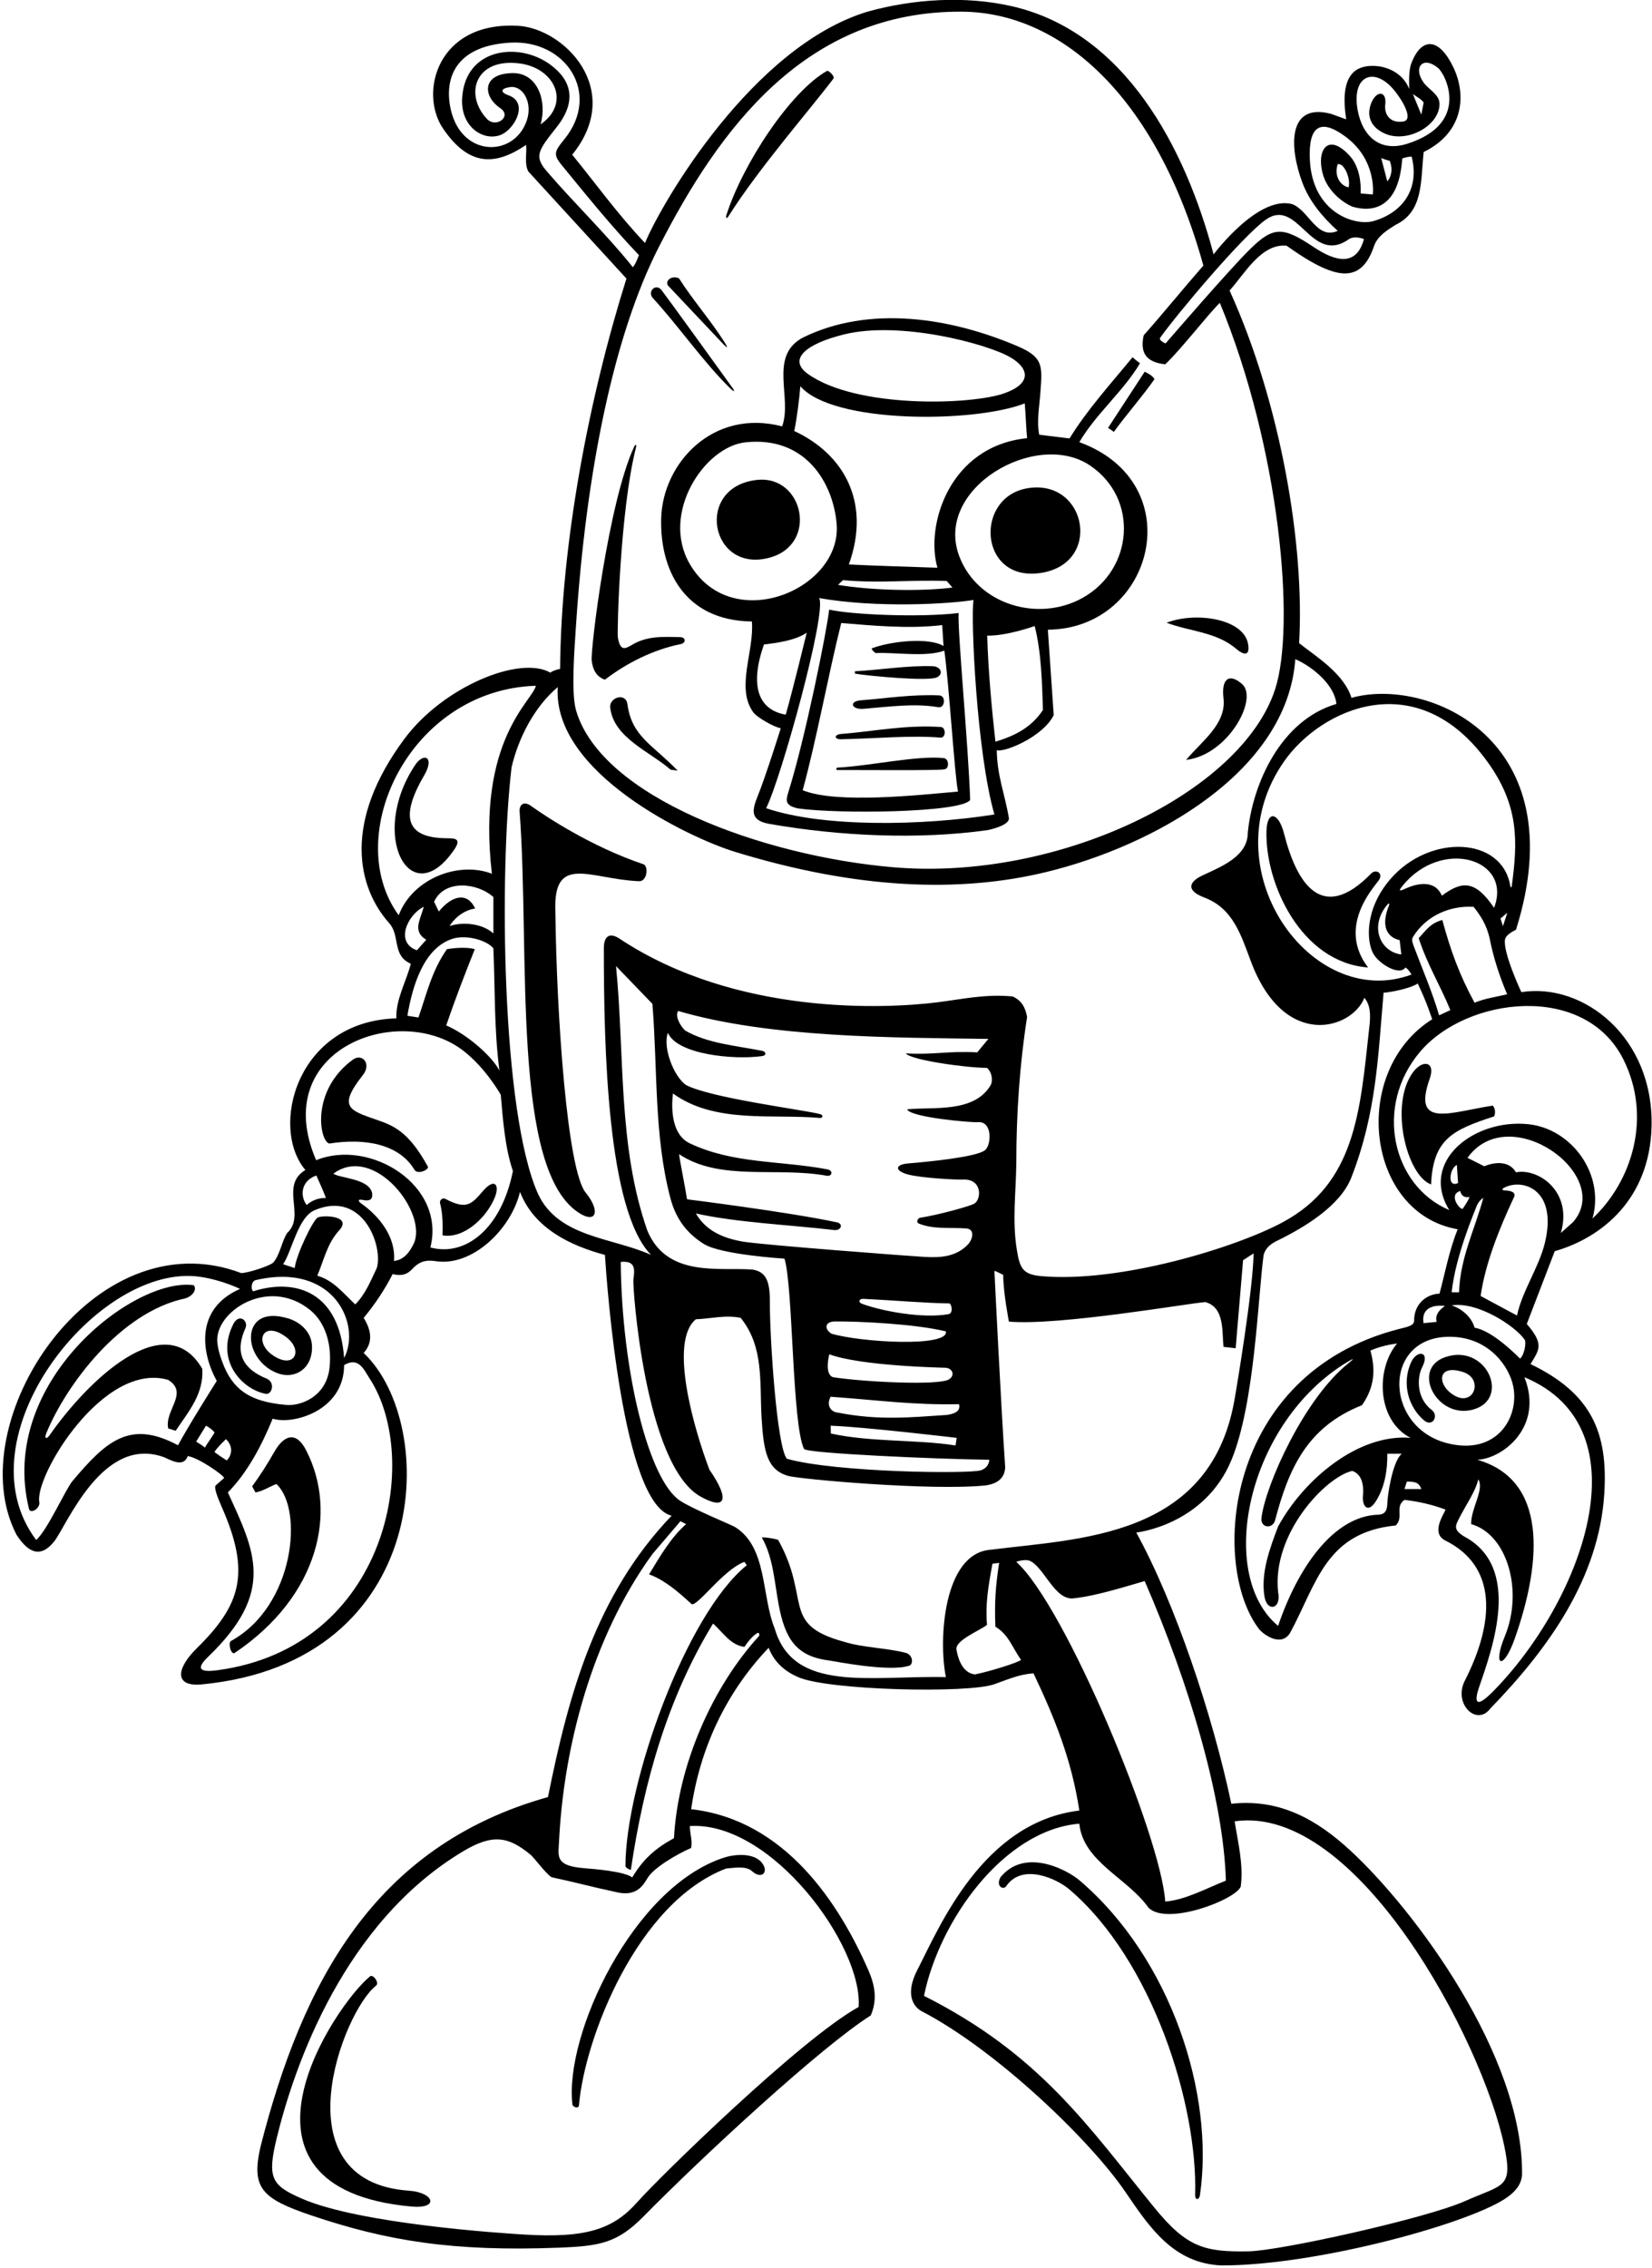<?xml version="1.0" encoding="UTF-8"?>
<svg xmlns="http://www.w3.org/2000/svg" xmlns:xlink="http://www.w3.org/1999/xlink" width="480pt" height="659pt" viewBox="0 0 480 659" version="1.1">
<g id="surface1">
<path style=" stroke:none;fill-rule:nonzero;fill:rgb(0%,0%,0%);fill-opacity:1;" d="M 442.039 288.258 C 442.039 288.258 436.664 276.801 437.289 272.98 C 437.5 271.711 439.371 270.676 440.484 270.121 C 457.957 214.559 414.57 196.57 392.684 202.754 C 390.434 195.605 382.262 190.68 377.465 186.863 C 379.094 158.695 372.289 117.559 357.266 84.406 C 361.672 79.512 366.469 70.699 373.812 71.383 C 387.906 81.414 395.395 82.766 399.219 71.535 C 400.238 68.551 403.102 66.824 405.531 65.312 C 413.559 61.398 412.742 52.953 413.656 44.168 C 425.43 38.418 426.145 27.469 422.207 19.395 C 418.02 10.824 413.09 10.848 410.168 18.133 C 409.227 20.477 409.449 23.574 409.449 25.859 C 406.73 18.793 397.176 17.664 393.531 20.75 C 390.352 23.438 390.285 28.934 391.141 34.672 L 386.805 33.098 C 374.141 29.688 374.527 42.633 378.395 53.02 C 380.395 58.395 384.215 63.039 388.691 67.078 C 382.621 69.719 380.469 61.398 375.574 59.344 C 365.59 56.504 352.621 73.91 352.621 73.91 C 344.426 43.012 326.891 9.191 293.75 1.75 C 280.281 -1.273 265.34 -0.281 252.219 3.344 C 218.707 13.355 192.172 59.027 187.41 70.602 C 179.578 62.379 172.824 52.98 166.262 44.953 C 181.562 26.039 163.871 8.246 150.504 7.496 C 127.023 6.18 121.711 26.973 128.699 37.297 C 136.469 48.777 144.281 47.902 152.852 42.113 C 153.145 44.168 152.266 47.691 153.535 49.848 L 182.016 80.938 C 171.148 115.496 163.031 157.734 162.738 194.348 C 162 194.469 160.684 194.836 159.898 195.426 C 151.059 190.355 128.816 199.48 117.566 214.59 C 99.473 238.895 103.828 257.824 113.09 268.219 C 116.359 271.883 113.82 277.57 119.367 280.012 C 117.996 285.297 114.965 290.387 115.16 295.871 C 86.105 296.715 78.293 327.629 88.727 339.926 C 81.188 344.527 88.922 353.238 83.441 358.234 C 81.902 360.574 81.324 364.648 79.426 366.781 C 78.547 367.77 71.773 369.957 70.062 369.867 C 26.988 353.602 -12.094 413.496 4.824 445.953 C 8.582 451.703 12.031 452.344 15.613 448.02 C 19.305 443.562 29.691 416.645 47.805 423.434 C 50.859 424.922 53.48 425.949 54.559 423.043 C 57.691 423.531 64.742 428.43 65.133 429.406 L 62.684 431.562 C 62.098 432.125 63.125 434.875 64.508 438.02 C 72.848 456.996 70.016 466.258 57.176 478.887 C 51.035 484.922 50.707 490.137 58.582 489.387 C 125.824 482.988 127.609 413.84 105.664 393.086 C 108.699 389.758 107.605 385.973 105.664 382.902 C 108.992 378.891 111.832 374.582 114.082 370.176 C 116.387 370.707 118.195 370.566 120.055 368.414 C 122.484 365.957 124.691 366.148 126.773 366.445 C 137.199 367.953 148.457 357.273 151.09 346.289 C 155.199 356.961 165.871 361.953 175.762 364.598 C 176.348 373.605 180.895 437.039 195.145 440.371 C 173.02 463.477 165.188 492.453 159.215 522.117 C 108.59 536.316 87.801 576.246 75.707 623.641 C 72.953 635.664 75.922 638.758 90.469 643.668 C 112.48 651.098 131.688 654.234 162.488 653.035 C 174.25 652.574 179.363 651.719 187.016 643.934 C 203.914 626.746 238.445 594.773 253.004 585.559 C 255.012 580.938 254.145 576.617 252.336 572.484 C 243.902 553.223 228.242 528.746 200.82 525.645 C 203.367 508.02 210.906 491.77 223.34 478.75 C 224.977 483.051 228.184 485.664 231.926 487.285 C 240.887 491.176 281.617 492.035 288.934 489.32 C 292.848 487.953 296.285 486.387 300.301 486.188 C 306.469 499.211 311.352 511.254 313.605 526.035 C 285.473 529.438 272.922 559.965 266.516 572.395 C 262.848 579.504 265.488 583.141 267.812 584.348 C 289.578 595.668 316.824 621.902 326.961 636.801 C 334.152 647.367 341.004 657.539 354.82 658.199 C 382.84 658.273 428.625 645.594 438.363 638.086 C 440.406 636.512 442.055 634.668 442.246 631.766 C 442.535 597.137 411.02 554.879 392.359 537.656 C 382.801 528.836 372.004 522.496 357.766 524.066 C 352.336 498.262 341.324 465.516 330.148 445.266 C 330.148 445.266 349.895 443.207 357.781 424.246 C 364.637 407.762 365.52 376.391 367.156 364.598 C 367.758 362.484 369.25 361.387 371.066 360.496 C 378.852 356.688 389.402 350.41 392.629 342.137 C 400.008 323.219 400.402 306.582 402.008 288.43 C 404.555 288.234 409.891 287.117 411.945 285.746 C 414.133 290.461 414.637 291.84 416.141 296.133 C 392.238 311.133 396.738 352.48 423.547 357.156 C 421.098 363.129 419.824 370.078 418.258 375.855 C 414.363 375.992 410.875 378.938 410.883 383.648 C 410.887 385.219 408.977 385.484 406.434 386.141 C 355.699 399.203 351.559 454.605 365.781 473.25 C 367.098 474.973 372.508 478.781 374.984 474.164 C 382.641 459.906 385.25 445.238 405.531 443.211 C 407.98 440.859 405.141 437.824 408.078 435.77 C 412.047 436.238 416.203 437.141 420.02 438.609 C 419.387 440.137 415.801 445.316 419.773 447.496 C 435.16 455.035 434.312 471.238 425.59 488.367 C 422.219 494.988 429.051 501.742 433.043 496.371 C 450 478.906 464.559 458.461 466.129 434.094 C 467.289 416.117 462.352 404.82 444.691 396.316 C 447.277 392.137 448.691 390.547 443.617 384.664 L 451.742 363.52 C 465.512 359.586 479.285 348.316 479.867 327.457 C 480.594 301.383 460.059 285.395 442.039 288.258 Z M 436.691 269.094 L 435.98 266.863 L 437.957 265.207 Z M 404.555 25.598 C 407.094 28.41 410.984 34.75 407.754 35.293 C 404.23 35.891 402.102 33.621 402.5 30.238 C 402.93 26.594 400.145 26.055 398.484 29.777 C 396.785 33.949 398.586 37.125 402.348 38.801 C 408.863 41.703 418.211 36.551 418.262 30.25 C 418.281 27.426 415.051 26.012 413.578 23.906 C 410.508 19.512 413.477 16.121 417.859 19.766 C 419.996 21.543 427.371 35.844 408.957 41.746 C 399.789 44.688 395.164 38.047 394.289 30.777 C 393.219 21.859 399.258 19.723 404.555 25.598 Z M 410.523 27.328 C 411.602 28.113 412.973 28.797 413.656 29.777 L 412.973 33.301 Z M 403.086 52.688 L 401.32 45.93 C 402.105 46.223 402.914 46.535 403.77 46.715 C 404.848 49.258 404.137 51.559 403.086 52.688 Z M 380.59 46.492 C 380.086 36.348 383.812 34.477 390.785 39.582 C 400.207 46.48 398.875 56.504 398.875 56.504 L 395.352 56.211 C 395.504 52.758 394.875 48.219 392.145 45.238 C 385.648 38.16 382.246 43.926 384.52 51.105 C 385.738 54.961 389.262 58.434 392.902 60.027 C 397.219 61.336 406.359 62.066 407.422 46.098 C 407.434 45.902 410.117 45.293 410.191 45.594 C 412.543 55.027 407.414 61.855 399.047 64.238 C 393.836 65.723 381.363 61.969 380.59 46.492 Z M 391.824 54.449 C 389.137 53.848 387.617 50.727 388.691 47.691 C 390.66 47.312 392.539 52.113 391.824 54.449 Z M 367.773 63.828 C 377.113 57.223 380.797 76.836 391.578 69.742 C 393.363 68.211 396.301 69.465 396.301 69.465 C 394.121 77.559 387.988 75.98 381.773 71.832 C 372.863 65.883 370.117 65.637 363.34 72.262 C 357.215 78.246 338.672 99.781 338.672 99.781 C 338.672 99.781 336.531 98.934 337.121 98.098 C 341.895 91.367 360.996 68.621 367.773 63.828 Z M 145.352 31.422 C 148.887 33.809 144.121 37.352 141.473 34.535 C 134.832 27.477 138.008 16.715 151.027 18.438 C 161.215 19.785 165.934 29.996 157.062 36.141 C 159.008 29.562 156.293 21.172 149.008 21.238 C 139.98 21.324 140.191 27.934 145.352 31.422 Z M 158.797 49.672 C 155.086 45.34 156.453 43.652 161.773 36.898 C 167.59 29.512 166.184 23.422 159.93 18.805 C 150.742 12.023 135.137 13.918 134.277 28.496 C 133.73 37.723 141.707 41.641 146.438 38.711 C 150.055 36.469 153.328 29.652 147.738 27.684 C 145.203 26.789 145.477 25.668 148.246 25.297 C 151.926 24.805 154.84 29.785 153.059 35.016 C 149.305 46.066 133.289 45.816 130.734 30.613 C 129.203 21.484 133.465 13.168 148.383 12.387 C 164.441 11.547 174.648 27.121 164.102 40.305 C 161.355 43.738 160.508 44.664 163.059 47.781 C 170.164 56.469 177.656 65.762 185.648 74.125 C 185.156 75.398 184.668 76.672 183.887 77.648 C 176.188 68.004 166.91 59.148 158.797 49.672 Z M 167.383 181.395 C 170.328 136.824 178.344 97.387 191.41 71.809 C 208.988 37.406 234.125 3.023 279.609 3.395 C 307.637 3.621 335.77 27.098 349.648 77.156 C 344.406 83.137 337.199 91.941 332.305 97.426 C 331.082 103.039 333.539 105.285 338.566 105.848 C 343.199 101.477 350.957 91.355 354.43 87.992 C 371.977 130.441 376.477 181.969 370.48 200.312 C 360.668 230.336 307.438 256.055 259.668 251.984 C 221.535 248.738 174.734 231.566 167.387 206.43 C 165.922 201.41 166.855 189.352 167.383 181.395 Z M 115.844 265.914 C 99.117 243.051 118.891 200.406 155.691 199.242 C 154.91 203.535 138.41 214.848 142.922 253.855 C 142.934 253.863 142.949 253.867 142.965 253.871 L 142.965 254.262 C 142.945 254.125 142.938 253.996 142.922 253.855 C 133.426 250.18 119.969 255.086 115.844 265.914 Z M 127.496 264.836 L 126.125 261.996 C 129.129 255.434 138.656 256.414 143.355 260.625 L 143.355 271.199 C 140.125 268.262 134.445 267.773 130.629 269.047 C 131.676 267.316 134.266 264.516 138.066 263.961 C 135.844 259.191 131.461 259.988 127.496 264.836 Z M 123.145 263.445 C 122.004 267.48 119.836 270.594 123.848 273.039 L 121.133 276.094 C 114.637 273.812 118.453 265.715 123.145 263.445 Z M 131.52 272.746 C 135.641 271.438 141.633 273.297 143.355 275.531 C 143.844 286.984 143.551 299.199 145.117 311.047 C 142.863 306.738 135.621 300.473 129.648 297.926 C 132.293 290.191 134.926 283.402 137.961 275.766 C 135.969 275.211 132.898 275.277 129.863 275.766 C 125.461 282.031 124.035 288.57 121.586 295.621 L 118.371 295.121 C 119.922 285.938 123.297 275.352 131.52 272.746 Z M 91.922 341.531 C 92.684 343.258 94.031 346.203 94.699 348.051 C 92.641 348.02 90.629 348.727 89.117 350.105 C 87.172 347.648 87.316 343.105 91.922 341.531 Z M 74.238 371.938 C 97.203 366.551 105.004 385.078 99.984 394.555 C 98.602 375.453 86.117 371.223 73.551 375.172 C 72.848 374.594 72.965 372.332 74.238 371.938 Z M 90.066 380.582 C 94.438 384.105 96.488 390.375 95.75 397.363 C 94.859 405.797 87.375 408.555 83.191 408.191 C 71.879 407.211 66.926 403.34 63.961 393.867 C 63.523 392.469 63.262 391.172 63.148 389.977 C 62.301 381.16 77.895 370.758 90.066 380.582 Z M 51.719 419.91 C 37.766 412.426 30.906 418.633 21.078 430.277 C 19.062 432.672 13.625 444.855 10.504 447.422 C -12.023 417.383 28.773 366.48 58.297 370.988 C 64.738 371.973 69.734 374.484 69.734 374.484 C 56.402 380.324 58.621 393.328 62.977 401.211 C 62.977 401.211 54.754 414.23 51.719 419.91 Z M 57.008 418.836 L 59.844 414.23 C 60.789 414.668 61.867 415.57 62.355 416.199 C 61.379 417.863 60.496 418.934 59.52 420.598 C 58.832 419.898 57.527 419.258 57.008 418.836 Z M 62.312 421.84 C 63.336 420.316 64.574 419.207 65.652 418.129 C 67.496 419.836 67.723 422.422 65.887 424.324 C 64.746 423.598 62.887 422.363 62.312 421.84 Z M 107.457 400.613 C 122.562 423.898 112.781 478.617 63.16 485.27 C 59.191 485.805 56.184 485.48 60.445 481.391 C 80.164 462.461 74.094 450.82 66.211 433.617 C 71.984 427.742 76.098 419.812 79.23 412.176 C 84.988 414.059 99.984 409.945 99.984 396.609 C 104.246 394.098 105.738 397.961 107.457 400.613 Z M 109.48 368.414 C 107.719 372.035 106.25 375.953 103.215 378.988 C 99.691 375.66 96.812 371.953 92.191 370.645 C 94.227 365.812 95.047 361.316 98.566 357.453 C 102.414 353.223 93.918 352.98 92.34 353.73 C 91 354.363 86.113 364.402 85.625 368.414 L 82.254 367.309 C 84.809 363.629 86.559 353.531 91.516 351.574 C 105.504 345.727 111.375 362.105 109.48 368.414 Z M 120.145 361.473 C 118.965 363.832 117.391 366.035 114.473 366.359 C 115.07 359.48 110.285 353.41 104.914 349.621 C 104.094 349.043 103.812 348.316 105.359 348.629 C 106.988 348.953 108.461 348.859 108.109 346.582 C 107.133 342.387 98.906 342.371 96.852 341.004 C 108.762 332.156 124.559 352.633 120.145 361.473 Z M 125.047 362.441 C 129.629 344.336 107.5 330.711 91.859 337.086 C 77.949 304.898 115.867 290.922 134.531 305.211 C 141.188 310.309 145.508 318.094 145.508 318.094 C 146.098 325.242 146.781 333.758 149.031 340.219 C 145.73 356.84 135.387 365.211 125.047 362.441 Z M 249.48 583.109 C 232.738 592.312 191.516 632.633 185.262 639.707 C 178.27 647.617 170.555 650.363 152.012 649.211 C 146.238 648.855 104.613 646.184 87.652 638.766 C 78.883 634.934 77.586 632.789 80.395 621.234 C 85.586 599.898 100.051 558.449 134.668 537.816 C 143.32 532.66 147.797 533.664 154.152 538.859 C 155.207 539.723 158.527 544.344 160.289 545.418 C 167.176 546.879 172.047 548.242 178.598 549.629 C 184.621 551.246 186.648 548.172 188.125 545.68 C 189.906 542.664 196.586 538.762 200.82 536.902 C 201.215 534.648 200.539 533.387 200.43 530.539 C 224.176 529.055 250.766 565.441 249.48 583.109 Z M 220.504 475.375 C 207.27 489.816 196.98 512.457 195.828 534.062 C 190.445 537 186.832 540.184 183.699 545.469 C 181.449 543.707 172.629 543.02 169.723 542.785 C 161.336 542.105 162.223 539.414 162.406 535.484 C 163.703 507.715 171.949 475.781 189.562 451.523 L 197.711 441.969 L 199.355 442.82 C 194.949 446.637 191.629 452.422 188.594 457.414 C 194.098 459.324 199.828 465.117 200.91 466.012 C 202.348 467.199 210.121 456.035 216.289 453.785 L 216.977 454.762 C 199.207 469.176 181.758 518.223 181.727 542.152 C 181.727 542.688 183.273 543.445 183.312 543.191 C 187.059 517.719 194.004 493.316 207.188 471.699 C 210.223 474.441 212.18 477.906 216.289 478.492 C 217.203 477.09 218.898 475.031 220.125 474.434 C 220.609 474.199 220.762 475.094 220.504 475.375 Z M 283.254 486.484 C 280.023 486.09 278.535 482.742 277.949 479.512 C 277.066 476.707 284.723 473.758 286.777 472.094 C 286.289 465.926 287.129 460.996 288.367 454.328 L 290.305 454.078 C 289.246 460.965 288.941 465.59 289.215 472.617 C 293.035 474.938 293.922 478.277 296.668 482.273 C 295.785 483.055 287.367 485.699 283.254 486.484 Z M 358.734 529.168 C 394.223 524.027 430.77 592.863 437.105 623.625 C 439.633 635.883 436.789 634.543 425.645 639.516 C 414.449 644.508 371.996 653.941 362.789 654.102 C 350.027 654.328 344.855 652.988 335.465 641.473 C 316.254 617.926 302.305 596.906 268.473 579.879 C 272.949 557.902 291.699 531.68 313.605 529.852 C 314.68 540.914 327.699 545.715 333.672 554.23 C 338.863 559.613 358.836 552.074 360.496 548.16 C 361.379 541.895 359.691 535.289 358.734 529.168 Z M 332.598 459.363 C 345.844 489.82 355.516 523.188 356.191 546.398 C 350.512 548.648 344.246 552.074 338.566 552.469 C 337.395 533.922 309.738 466.812 295.297 453.785 C 296.168 453.414 298.039 453.074 298.992 453.402 C 303.27 454.895 306.414 465.293 312.137 464.355 C 318.5 463.672 326.73 461.047 332.598 459.363 Z M 358.602 407.18 C 351.328 446.953 313.305 446.984 287.855 450.262 C 274.051 451.242 272.652 476.578 274.836 487.266 C 252.875 486.77 230.551 491.941 225.102 473.168 C 221.191 463.566 223.012 449.527 213.555 443.652 C 212.598 443.059 201.691 438.625 197.711 436.09 C 188.422 430.172 180.641 398.145 180.359 366.652 C 184.586 366.184 184.484 368.703 184.039 371.707 C 183.746 373.711 187.371 425.809 203.57 434.828 C 210.73 438.812 212.277 435.906 206.109 426.961 C 201.566 414.941 194.297 389.754 202.191 383.297 C 206.109 383.199 210.906 381.926 215.215 382.902 C 222.02 391.309 220.688 401.668 221.281 411.879 C 221.871 421.93 222.941 427.012 228.941 428.797 C 232.062 429.727 270.625 433.227 286.484 431.562 C 289.879 431.027 291.922 429.461 292.066 426.273 C 290.793 407.77 288.934 369.242 288.934 369.242 C 289.734 369.43 291 370.219 291.488 370.383 C 291.488 375.562 293.145 383.98 293.145 383.98 C 307.633 385.254 345.715 378.598 350.219 378.305 C 355.898 379.867 355.016 386.918 355.504 391.324 L 359.031 391.715 L 361.184 366.141 L 364.238 364.16 C 364.141 374.246 359.34 403.145 358.602 407.18 Z M 221.465 305.312 C 213.738 303.781 205.469 303.152 199.059 299.395 C 197.492 297.926 196.062 295 197.062 293.734 C 223.789 301.566 259.562 301.449 287.172 301.844 L 283.941 305.758 C 275.52 305.27 271.215 306.539 263.184 306.051 C 264.652 308.012 280.906 310.262 286.777 310.262 C 288.246 311.535 288.539 313.98 287.855 315.254 C 283.059 323.477 271.016 321.52 263.578 322.305 C 264.457 324.652 282.371 326.195 284.082 326.035 C 288.512 325.617 288.074 332.945 286.094 334.246 C 283.367 336.25 269.031 337.598 263.922 338.02 C 259.93 338.352 259.992 340.133 263.641 341.184 C 267.363 342.254 278.012 342.809 279.625 342.715 C 285.52 342.367 285.168 348.426 283.125 349.688 C 281.91 350.438 272.562 353.008 267.367 353.801 C 266.582 353.918 266.191 355.141 266.871 355.438 C 271.047 357.281 276.539 356.555 280.832 356.926 C 283.316 357.137 282.641 360.086 281.25 361.555 C 277.867 365.121 273.398 365.457 268.648 365.188 C 264.383 364.945 221.16 361.684 215.727 360.719 C 210.203 359.734 205.152 357.688 202.191 352.555 C 214.004 355.199 229.281 355.84 242.391 357.379 C 244.371 357.609 245.152 355.566 243.168 355.141 C 229.125 352.121 199.621 348.445 199.621 348.445 C 199.23 345.703 197.59 337.574 197.297 335.324 C 209.219 343.301 225.727 338.953 240.18 341.598 C 241.781 341.891 242.18 340.082 240.449 339.754 C 226.582 337.129 213.242 338.227 200.43 332.191 C 194.273 329.262 195.289 319.598 195.535 317.703 C 207.789 326.57 224.566 323.57 238.133 324.809 C 239.094 324.898 239.332 323.984 238.281 323.699 C 233.754 322.469 206.695 319.074 199.355 315.254 C 195.656 312.719 192.5 304.094 194.066 300.078 C 196.66 306.305 212.988 308.02 221.449 306.836 C 222.797 306.645 222.594 305.535 221.465 305.312 Z M 275.129 411.098 C 264.652 411.785 255.352 412.766 243.41 410.414 C 241.246 410.238 240.078 408.062 241.352 405.812 C 255.156 406.793 265.34 408.262 278.652 407.969 C 279.242 410.219 276.953 410.805 275.129 411.098 Z M 277.969 417.758 L 277.641 419.973 C 266.773 418.211 252.871 419.039 241.418 416.492 L 241.352 414.23 C 250.844 414.531 277.969 417.758 277.969 417.758 Z M 274.836 386.82 C 275.801 391.461 250.359 390.051 241.648 387.504 C 239.75 386.508 239.23 383.957 242.66 383.93 C 249.492 383.879 265.812 384.629 274.836 386.82 Z M 250.902 377.367 C 259.414 377.773 268.715 378.609 275.91 378.695 C 276.66 379.281 276.879 381.672 275.586 381.812 C 268.371 383.145 256.594 381.047 250.582 378.844 C 249.086 378.293 249.691 377.312 250.902 377.367 Z M 240.961 393.477 C 250.164 396.902 273.891 397.363 274.633 397.383 C 276.668 397.434 277.676 399.539 275.715 400.77 C 272.824 402.582 251.254 401.551 242.039 400.137 C 239.402 399.211 240.961 393.477 240.961 393.477 Z M 194.801 348.156 C 196.492 354.551 199.945 358.57 204.531 361.438 C 209.535 364.562 227.941 365.688 227.941 365.688 C 230.484 374.008 230.094 413.645 233.617 420.988 C 234.5 422.262 271.996 423.926 287.465 424.121 C 287.289 425.789 286.359 426.688 285.051 427.164 C 281.988 428.277 242.82 427.84 228.625 423.828 C 225.688 420.301 223.648 388.473 223.691 378.402 C 223.719 372.41 222.711 369.57 218.738 368.871 C 209.145 368.086 193.871 371.352 188.094 357.547 C 179.48 332.977 181.535 306.539 178.992 280.695 L 189.562 291.66 C 191.094 310.555 189.977 329.941 194.801 348.156 Z M 397.797 299.004 C 395.168 323.16 393.754 343.816 372.648 355.145 C 358.875 362.539 325.367 372.777 302.57 370.77 C 297.09 370.285 296.297 368.434 295.422 362.949 C 294.074 354.523 295.215 346.312 295.297 337.773 C 295.297 323.676 296.273 309.184 298.43 295.48 C 297.938 292.738 296.863 290.684 294.219 289.508 C 286.199 288.754 279.82 290.285 272.16 291.234 C 257.66 293.035 214.066 295.277 180.062 272.754 C 176.777 270.578 175.449 272.426 175.449 275.504 C 175.453 304.223 176.422 351.66 189.172 364.598 C 177.914 359.508 162.348 359.605 156.375 346.977 C 145.633 323.203 145.062 252.836 148.641 222.934 C 150.598 214.516 155.199 205.41 162.055 199.633 C 160.512 224.559 200.324 243.426 213.461 247.465 C 249.133 258.426 278.906 259.43 303.914 253.379 C 335.211 245.805 374.016 224.297 376.359 191.508 C 381.254 193.66 387.715 198.852 388.301 204.527 C 372.148 209.23 363.926 227.73 362.555 241.926 C 362.555 248.652 355.262 251.641 349.441 254.32 C 345.695 256.047 344.25 258.629 349.953 260.781 C 358.305 263.938 360.602 271.734 363.473 279.371 C 373.199 305.266 392.887 298.977 396.426 289.898 C 398.078 291.891 398.395 294.523 397.797 299.004 Z M 373.176 221.113 C 383.895 205.891 411.734 193.059 432.148 221.273 C 441.387 234.039 441.012 244.379 439.258 257.406 C 439.18 257.984 438.914 257.938 438.816 257.359 C 436.41 242.98 415.289 242.242 403.945 255.465 C 396.523 264.113 396.996 273.375 399.012 277.062 C 400.605 279.98 406.594 283.688 408.371 281.086 C 408.977 281.453 409.527 282.152 410.133 283.145 C 381.047 293.984 351.164 252.367 373.176 221.113 Z M 406.672 273.129 L 407.172 277.312 C 400.949 276.535 397.762 269.039 403.195 262.723 C 403.492 262.379 403.797 262.543 403.625 262.969 C 399.824 272.234 406.672 273.129 406.672 273.129 Z M 407.488 257.395 C 418.867 243.34 439.535 249.477 434.117 263.758 C 428.664 255.734 424.871 255.816 418.945 260.234 C 416.918 255.52 411.805 256.637 408.477 258.129 C 406.969 258.809 406.012 259.219 407.488 257.395 Z M 410.82 275.02 C 410.523 274.234 410.035 272.961 410.523 272.277 C 414.344 266.012 421.293 263.074 428.148 263.465 C 430.301 266.109 431.867 268.754 432.75 272.277 C 433.922 278.246 435.562 283.301 437.91 288.883 C 434.68 289.664 431.477 290.059 428.441 291.328 C 424.035 283.203 421.516 276.293 419.07 267.285 C 415.645 268.266 414.656 269.926 412.211 272.57 C 414.754 280.402 418.277 285.844 421.41 293.48 L 418.148 294.996 C 416.094 288.047 413.465 282.066 410.82 275.02 Z M 423.297 338.473 L 423.652 343.711 C 420.426 345.277 421.133 339.441 423.297 338.473 Z M 424.297 346.035 C 424.598 347.441 425.465 348.035 426.992 347.781 C 426.535 348.969 425.324 350.758 424.934 351.246 C 423.84 351.203 420.887 347.016 424.297 346.035 Z M 428.82 350.996 C 429.023 350.324 429.723 348.754 430.984 348.051 C 428.539 357.156 424.23 365.477 423.938 375.465 L 421.785 375.465 C 422.902 364.805 428.594 351.734 428.82 350.996 Z M 443.039 389.297 C 443.445 389.902 443.078 393.379 441.672 394.742 C 438.637 391.707 432.945 386.527 428.441 385.742 C 427.629 382.703 424.773 380.234 421.785 379.273 C 429.234 378.047 440.34 385.27 443.039 389.297 Z M 419.836 379.441 C 418.188 380.562 416.902 382.043 417.422 384.059 L 413.613 384.434 C 412.812 379.355 417.543 379.137 419.836 379.441 Z M 371.363 443.504 C 368.965 449.805 366.277 457.023 367.395 463.84 C 368.152 468.461 372.359 467.566 371.363 462.594 C 369.5 445.617 385.152 429.129 392.902 427.352 C 396.527 428.566 396.117 433.387 396.016 434.48 C 395.715 437.723 397.484 439.719 399.727 436.238 C 402.355 432.156 403.172 427.07 403.086 422.359 L 407.297 422.359 C 404.555 424.609 403.152 434.637 403.113 436.547 C 403.074 438.457 402.711 440.008 400.504 440.074 C 387.348 440.449 377.008 455.707 371.363 472.387 C 353.242 457.312 362.367 413.188 391.594 395.648 C 393.379 394.574 393.605 394.648 391.887 396.008 C 378.984 406.227 367.723 431.391 366.539 440.934 C 366.148 444.066 369.816 444.25 370.477 441.738 C 374.395 426.859 379.688 414.625 395.742 408.262 C 400.242 401.82 399.18 396.199 398.188 392.398 C 401.027 391.129 404.262 390.539 405.926 390.344 C 399.738 397.688 399.969 412.617 409.84 417.758 C 394.762 416.484 378.902 429.699 371.363 443.504 Z M 408.078 432.637 L 408.762 430.484 C 410.855 430.445 412.289 430.582 412.973 432.637 Z M 422.609 388.434 C 432.898 389.09 438.504 397.055 439.672 402.734 C 441.555 411.906 434.754 423.102 420.262 419.246 C 401.59 414.273 401.727 387.094 422.609 388.434 Z M 433.777 491.473 C 428.234 497.09 428.555 493.711 429.727 490.289 C 433.648 478.844 442.332 455.277 425.309 446.344 C 422.164 444.316 422.82 443.348 424.188 440.695 C 426.043 437.105 428.797 433.156 429.52 429.797 C 431.379 432.734 427.34 438.254 427.461 442.82 C 437.93 445.754 442.695 462.16 437.242 475.387 C 433.551 484.332 436.812 485.445 440.113 476.105 C 448.188 453.254 449.477 429.875 429.223 424.121 C 436.625 423.816 448.621 414.559 442.93 400.137 C 478.73 415.051 459.336 465.586 433.777 491.473 Z M 448.82 361.324 C 447.074 368.32 442.223 375.23 440.777 382.219 L 430.203 376.539 C 431.574 367.043 435.59 357.059 439.797 348.051 C 440.809 346.219 438.586 345.887 437.094 345.859 C 436.41 345.848 436.465 345.43 436.797 345.23 C 441.914 342.176 452.848 345.156 448.82 361.324 Z M 457.027 355.102 L 453.504 358.234 C 457.055 346.211 446.957 339.316 440.484 340.609 C 437.656 335.867 431.281 338.848 431.281 338.848 L 426.387 336.402 C 438.539 319.438 469.113 341.453 457.027 355.102 Z M 462.707 354.023 C 466.352 341.184 456.68 328.02 444.203 326.641 C 428.449 324.898 412.344 337.348 421.098 351.574 C 404.57 344.617 399.113 321.445 412.66 305.531 C 426.23 289.59 460.469 285.414 471.676 307.785 C 480.086 324.57 474.195 343.262 462.707 354.023 "/>
<path style=" stroke:none;fill-rule:nonzero;fill:rgb(0%,0%,0%);fill-opacity:1;" d="M 211.609 62.914 C 220.395 48.941 236.082 30.965 242.18 22.805 C 242.629 22.199 240.73 20.352 240.285 20.602 C 229.637 26.641 215.844 47.543 211.055 62.504 C 210.777 63.363 211.16 63.629 211.609 62.914 "/>
<path style=" stroke:none;fill-rule:nonzero;fill:rgb(0%,0%,0%);fill-opacity:1;" d="M 209.965 99.781 C 209.965 99.781 212.488 102.516 210.422 99.273 C 206.398 92.957 201.324 87.219 197.297 80.883 C 195.156 79.883 193.188 81.566 194.066 82.938 L 209.965 99.781 "/>
<path style=" stroke:none;fill-rule:nonzero;fill:rgb(0%,0%,0%);fill-opacity:1;" d="M 212.285 112.953 C 213.027 113.676 213.859 114.121 212.758 112.59 C 207.887 105.836 194.52 87.305 192.152 84.203 C 190.484 82.285 188.176 84.602 189.562 86.461 C 197.09 94.613 204.289 105.148 212.285 112.953 "/>
<path style=" stroke:none;fill-rule:nonzero;fill:rgb(0%,0%,0%);fill-opacity:1;" d="M 227.254 123.875 C 207.086 118.637 192.598 134.602 192.113 150.504 C 191.66 165.387 198.734 180.332 218.465 180.562 C 219.188 189.227 213.738 199.777 218.828 206.902 C 219.949 208.477 225 211.305 226.863 211.578 C 226.863 211.578 222.465 225.621 220.125 231.379 C 218.414 235.586 218.008 238.402 223.562 239.379 C 244.121 242.98 266.934 243.965 286.773 241.211 C 287.598 241.098 293.348 239.773 293.145 237.719 C 291.969 230.668 289.715 225.48 289.617 217.941 C 291.535 218.762 302.996 214.203 306.164 207.762 L 304.461 182.953 C 335.285 182.703 346.191 140.371 313.605 128.461 C 318.5 120.141 326.43 113.68 331.227 105.551 C 330.539 104.965 329.789 104.477 329.07 103.789 C 322.902 111.328 315.855 119.062 310.766 127.383 L 301.953 126.309 C 301.176 122.367 302.004 118.109 302.293 114.039 C 302.832 106.504 303.309 103.863 295.754 100.629 C 276.121 92.227 252.543 88.594 233.227 98.109 C 223.242 103.496 230.289 115.555 227.254 123.875 Z M 200.398 163.828 C 191.895 149.141 204.641 129.809 216.562 128.516 C 234.262 126.598 242.141 140.602 243.094 152.25 C 244.652 171.309 212.52 184.75 200.398 163.828 Z M 221.969 187.25 C 225.395 186.832 230.934 186.164 234.398 183.836 C 234.398 183.836 230.355 200.488 228.297 207.637 C 220.086 206.203 217.871 198.953 221.969 187.25 Z M 222.605 234.812 C 226.934 226.234 240.391 177.617 237.996 173.762 C 254.891 176.742 276.055 175.453 282.867 174.32 C 281.996 179.414 283.785 218.812 288.934 236.641 C 267.883 239.969 239.043 240.426 222.605 234.812 Z M 243.488 169.926 L 244.926 168.555 C 255.496 169.535 264.617 168.41 275.094 168.805 L 276.734 170.715 C 267.34 171.891 253.035 171.531 243.488 169.926 Z M 289.227 215.492 C 288.246 206.684 287.133 195.156 286.84 184.68 C 292.672 184.777 300.629 181.887 300.629 181.887 C 302.59 189.523 302.785 198.559 303.031 206.289 C 299.605 211.48 294.648 213.852 289.227 215.492 Z M 316.734 135.254 C 330.949 144.863 329.32 165.434 314.609 173.68 C 301.609 180.965 283.977 175.59 278.711 161.59 C 271.297 141.809 301.141 124.711 316.734 135.254 Z M 272.379 164.949 C 264.254 164.656 253.883 164.391 246.641 163.996 C 253.16 145.836 245.098 131.879 230.781 125.23 C 231.562 121.41 232.246 115.93 232.543 112.211 C 241.977 123.199 283.199 122.91 297.742 117.203 C 298.016 120.16 298.191 125.164 298.43 127.305 C 275.742 129.629 268.82 152.711 272.379 164.949 Z M 245.273 97.152 C 261.586 93.141 286.938 99.91 293.594 103.832 C 299.047 107.047 299.836 111.383 291.887 114.242 C 282.383 117.664 248.965 118.754 234.766 108.664 C 228.852 104.461 234.027 99.922 245.273 97.152 "/>
<path style=" stroke:none;fill-rule:nonzero;fill:rgb(0%,0%,0%);fill-opacity:1;" d="M 323.625 125.492 C 326.707 121.172 332.617 114.336 335.438 110.152 C 334.945 109.254 333.734 108.535 332.598 108 L 321.957 124.312 C 321.957 124.312 323.137 125.074 323.625 125.492 "/>
<path style=" stroke:none;fill-rule:nonzero;fill:rgb(0%,0%,0%);fill-opacity:1;" d="M 175.762 197.48 C 182.152 192.57 189.953 188.711 197.742 187.148 C 199.398 186.816 199.273 185.16 197.703 185.121 C 192.48 184.992 187.996 184.723 183.559 187.402 C 181.398 188.707 180.188 189.016 179.523 185.215 C 179.262 183.73 180.148 148.41 184.754 130.16 C 185.035 129.035 184.664 128.918 184.211 129.898 C 176.812 145.852 171.527 188.648 171.926 191.953 C 172.23 194.484 173.215 196.59 175.762 197.48 "/>
<path style=" stroke:none;fill-rule:nonzero;fill:rgb(0%,0%,0%);fill-opacity:1;" d="M 220.051 139.426 C 201.621 141.328 206.309 166.758 223.633 162.02 C 237.871 158.121 233.438 138.047 220.051 139.426 "/>
<path style=" stroke:none;fill-rule:nonzero;fill:rgb(0%,0%,0%);fill-opacity:1;" d="M 301.855 166.539 C 320.402 164.242 315.996 139.398 298.992 141.781 C 283.09 144.008 284.246 168.719 301.855 166.539 "/>
<path style=" stroke:none;fill-rule:nonzero;fill:rgb(0%,0%,0%);fill-opacity:1;" d="M 278.547 178.113 C 266.801 179.484 246.918 178.539 240.918 177.113 C 240.285 183.105 233.914 214.809 229.02 230.277 C 228.246 232.754 228.23 234.062 231.855 234.879 C 243.508 236.543 279.242 236.152 281.883 232.43 C 281.395 216.863 278.133 182.746 278.547 178.113 Z M 233.227 229.594 C 237.438 214.121 240.508 196.676 244.426 181.012 C 253.172 181.711 263.773 182.797 273.758 181.621 L 274.148 187.691 C 269.93 185.141 258.977 186.223 253.297 188.375 C 253.297 188.965 253.98 189.355 254.375 189.746 C 259.953 189.453 268.996 191.004 274.383 189.043 C 275.754 198.734 277.379 225.48 278.359 229.984 C 267.199 230.961 243.137 233.641 233.227 229.594 "/>
<path style=" stroke:none;fill-rule:nonzero;fill:rgb(0%,0%,0%);fill-opacity:1;" d="M 362.633 187.078 C 361.324 179.684 347.289 177.672 338.961 180.934 C 345.699 183.484 353.453 183.578 359.23 188.543 C 361.258 190.281 363.297 190.844 362.633 187.078 "/>
<path style=" stroke:none;fill-rule:nonzero;fill:rgb(0%,0%,0%);fill-opacity:1;" d="M 272.234 196.789 C 274.324 195.742 273.203 193.656 271.145 193.574 C 263.855 193.277 255.531 194.668 248.402 195.031 L 248.402 195.719 C 252.809 196.441 269.781 198.02 272.234 196.789 "/>
<path style=" stroke:none;fill-rule:nonzero;fill:rgb(0%,0%,0%);fill-opacity:1;" d="M 355.5 202.922 C 356.375 210.391 349.043 215.457 344.637 220.781 C 356.805 219.383 365.73 202.98 360.883 198.73 C 357.441 195.711 354.777 196.773 355.5 202.922 "/>
<path style=" stroke:none;fill-rule:nonzero;fill:rgb(0%,0%,0%);fill-opacity:1;" d="M 182.297 204.555 C 181.836 201.145 176.941 202.562 177.305 205.648 C 178.336 214.352 188.699 218.297 194.852 223.621 L 196.906 223.914 C 189.52 216.23 183.578 214.047 182.297 204.555 "/>
<path style=" stroke:none;fill-rule:nonzero;fill:rgb(0%,0%,0%);fill-opacity:1;" d="M 250.902 205.941 C 258.316 205.355 265.559 204.262 272.629 205.473 C 274.594 205.809 274.926 202.125 272.891 202.039 C 264.984 201.699 257.715 202.867 250.156 203.469 C 246.527 203.758 247.383 206.219 250.902 205.941 "/>
<path style=" stroke:none;fill-rule:nonzero;fill:rgb(0%,0%,0%);fill-opacity:1;" d="M 273.379 211.227 C 263.094 210.539 253.969 212.492 244.402 213.246 C 242.359 213.406 242.223 214.828 244.41 214.785 C 254.094 214.594 264.719 213.586 273.246 214.305 C 274.895 214.441 274.879 211.328 273.379 211.227 "/>
<path style=" stroke:none;fill-rule:nonzero;fill:rgb(0%,0%,0%);fill-opacity:1;" d="M 132.02 246.781 C 134.078 243.738 132.316 243.555 130.023 243.551 C 119.453 243.52 115.242 238.945 123.246 225.285 C 126.387 219.922 123.145 218.449 120.574 222.336 C 107.023 242.797 119.32 265.527 132.02 246.781 "/>
<path style=" stroke:none;fill-rule:nonzero;fill:rgb(0%,0%,0%);fill-opacity:1;" d="M 243.285 223.023 C 242.98 223.039 242.84 223.734 243.289 223.73 C 250.238 223.695 271.996 223.922 274.445 223.52 C 275.934 223.273 275.68 220.434 274.273 220.27 C 266.742 219.395 252.586 222.574 243.285 223.023 "/>
<path style=" stroke:none;fill-rule:nonzero;fill:rgb(0%,0%,0%);fill-opacity:1;" d="M 187.02 251.129 C 171.578 245.926 158.367 237.055 154.211 234.102 C 152.078 232.59 150.836 233.934 150.977 235.816 C 154.074 276.805 148.371 340.73 168.688 352.676 C 173.301 355.395 174.426 351.738 170.16 346.492 C 164.84 339.941 161.715 295.348 161.367 264.836 C 160.676 247.809 171.508 255.461 185.648 256.023 C 187.992 256.172 188.5 251.828 187.02 251.129 "/>
<path style=" stroke:none;fill-rule:nonzero;fill:rgb(0%,0%,0%);fill-opacity:1;" d="M 400.555 255.848 C 402.086 253.75 399.832 252.332 398.398 253.797 C 383.801 268.758 376.605 256.039 373.094 242.211 C 371.492 235.91 368.18 235.344 367.984 241.355 C 367.496 256.684 378.07 279.676 397.504 281.086 C 388.57 269.449 398.801 258.242 400.555 255.848 "/>
<path style=" stroke:none;fill-rule:nonzero;fill:rgb(0%,0%,0%);fill-opacity:1;" d="M 111.059 325.922 C 102.07 322.676 97.559 322.332 105.395 312.402 C 108.09 308.984 105.191 305.91 102.492 307.891 C 90.34 316.809 92.738 331.383 95.668 332.25 C 106.078 330.598 115.953 332.391 120.434 339.883 C 121.332 341.391 124.805 339.809 124.309 338.926 C 120.121 331.422 116.629 327.934 111.059 325.922 "/>
<path style=" stroke:none;fill-rule:nonzero;fill:rgb(0%,0%,0%);fill-opacity:1;" d="M 415.414 313.406 C 417.199 308.355 413.332 307.785 410.59 311.48 C 403.57 320.957 408.73 341.547 415.812 344.137 C 416.387 331.102 421.844 328.324 434.117 324.359 C 434.609 323.379 434.414 321.91 433.727 321.227 C 421.465 323.074 410.219 328.078 415.414 313.406 "/>
<path style=" stroke:none;fill-rule:nonzero;fill:rgb(0%,0%,0%);fill-opacity:1;" d="M 140.336 346.027 C 137.051 349.805 135.645 351.656 129.352 348.293 C 128.551 347.863 127.66 348.77 127.859 349.539 C 128.699 352.801 128.652 356.227 128.57 358.918 C 134.844 360 141.512 353.656 143.828 347.75 C 145.176 344.312 143.77 342.078 140.336 346.027 "/>
<path style=" stroke:none;fill-rule:nonzero;fill:rgb(0%,0%,0%);fill-opacity:1;" d="M 14.465 416.914 C 13.543 418.242 12.781 418.051 13.461 416.391 C 19.094 402.641 34.844 381.188 53.875 377.227 C 55.539 376.734 57.398 374.973 56.32 373.406 C 38.867 370.914 -0.691 401.68 8.426 438.395 C 8.832 440.031 11.777 438.219 11.422 436.387 C 9.988 428.953 29.992 395.41 48.883 400.918 C 54.949 404.734 47.707 409.828 48.883 415.016 L 51.035 415.699 C 54.949 409.926 59.258 404.836 58.77 397.688 C 47.98 379.195 25.289 401.379 14.465 416.914 "/>
<path style=" stroke:none;fill-rule:nonzero;fill:rgb(0%,0%,0%);fill-opacity:1;" d="M 77.207 404.969 C 79.012 405.309 80.102 401.625 77.441 400.535 C 71.477 398.09 67.719 393.855 71.305 385.91 C 72.219 383.883 69.723 381.551 67.953 384.383 C 62.246 395.199 70.398 403.691 77.207 404.969 "/>
<path style=" stroke:none;fill-rule:nonzero;fill:rgb(0%,0%,0%);fill-opacity:1;" d="M 80.852 399.051 C 85.629 400.75 90.844 397.727 90.656 391.133 C 90.547 387.168 87.441 384.152 83.691 383.043 C 73.832 380.129 71.77 386.891 73.438 391.645 C 74.473 394.598 76.902 397.641 80.852 399.051 Z M 83.094 388.438 C 88.277 392.305 85.562 397.926 79.422 393.867 C 73.566 389.996 76.344 383.406 83.094 388.438 "/>
<path style=" stroke:none;fill-rule:nonzero;fill:rgb(0%,0%,0%);fill-opacity:1;" d="M 415.98 409.629 C 411.359 406.113 411.758 399.891 413.301 397.078 C 415.547 392.461 411.652 392.211 410.039 395.73 C 407.039 402.289 409.527 409.133 413.781 412.688 C 416.246 414.746 418.172 411.293 415.98 409.629 "/>
<path style=" stroke:none;fill-rule:nonzero;fill:rgb(0%,0%,0%);fill-opacity:1;" d="M 419.953 394.293 C 409.828 397.723 417.527 412.523 428.102 409.508 C 438.969 406.406 431.91 390.238 419.953 394.293 Z M 422.961 405.652 C 417.461 402.828 417.246 396.012 425.176 398.656 C 431.027 400.609 428.371 408.43 422.961 405.652 "/>
<path style=" stroke:none;fill-rule:nonzero;fill:rgb(0%,0%,0%);fill-opacity:1;" d="M 79.656 421.902 C 77.773 425.23 75.594 428.672 73.258 431.855 L 74.238 433.617 C 76.391 433.227 78.25 431.953 80.305 431.168 C 88.242 438.441 85.629 466.633 67.082 476.789 C 66.234 477.254 67.066 481 68.227 480.219 C 92.613 463.789 98.207 439.289 88.918 421.309 C 86.059 415.77 82.535 416.812 79.656 421.902 "/>
<path style=" stroke:none;fill-rule:nonzero;fill:rgb(0%,0%,0%);fill-opacity:1;" d="M 263.184 480.219 C 257.41 478.75 250.852 478.75 245.172 476.984 C 226.785 471.949 235.734 464.785 226.145 447.488 C 225.934 447.102 221.191 446.43 221.379 446.758 C 224.656 452.488 225.004 459.578 226.254 466.254 C 228.074 475.98 231.238 481.184 240.68 482.402 C 242.105 482.586 257.898 485.797 263.871 484.035 C 265.445 483.914 265.477 480.895 263.184 480.219 "/>
<path style=" stroke:none;fill-rule:nonzero;fill:rgb(0%,0%,0%);fill-opacity:1;" d="M 166.312 611.41 C 166.402 612.184 168.125 612.809 168.223 611.664 C 169.859 592.262 185.078 552.727 211.004 542.875 C 213.266 542.719 216.711 542.004 218.512 543.652 C 220.848 545.789 222.969 544.523 221.969 542.188 C 220.062 538.086 213.68 538.637 210.355 539.715 C 183.914 548.285 163.965 591.125 166.312 611.41 "/>
<path style=" stroke:none;fill-rule:nonzero;fill:rgb(0%,0%,0%);fill-opacity:1;" d="M 313.723 546.371 C 310 543.191 297.746 536.738 290.695 545.418 C 289.207 548.137 291.684 549.32 292.457 547.867 C 297.219 541.23 307.125 545.91 310.656 548.906 C 334.863 569.461 348.039 611.598 347.254 637.648 C 347.203 639.309 348.43 639.352 348.672 637.656 C 352.891 608.375 340.281 569.074 313.723 546.371 "/>
<path style=" stroke:none;fill-rule:nonzero;fill:rgb(0%,0%,0%);fill-opacity:1;" d="M 118.797 636.484 C 80.754 633.836 99.629 584.359 109.27 576.914 C 110.324 576.102 108.398 573.508 107.539 574.195 C 97.324 582.441 61.477 635.77 119.52 641.086 C 127.715 641.836 126.203 637 118.797 636.484 "/>
</g>
</svg>
